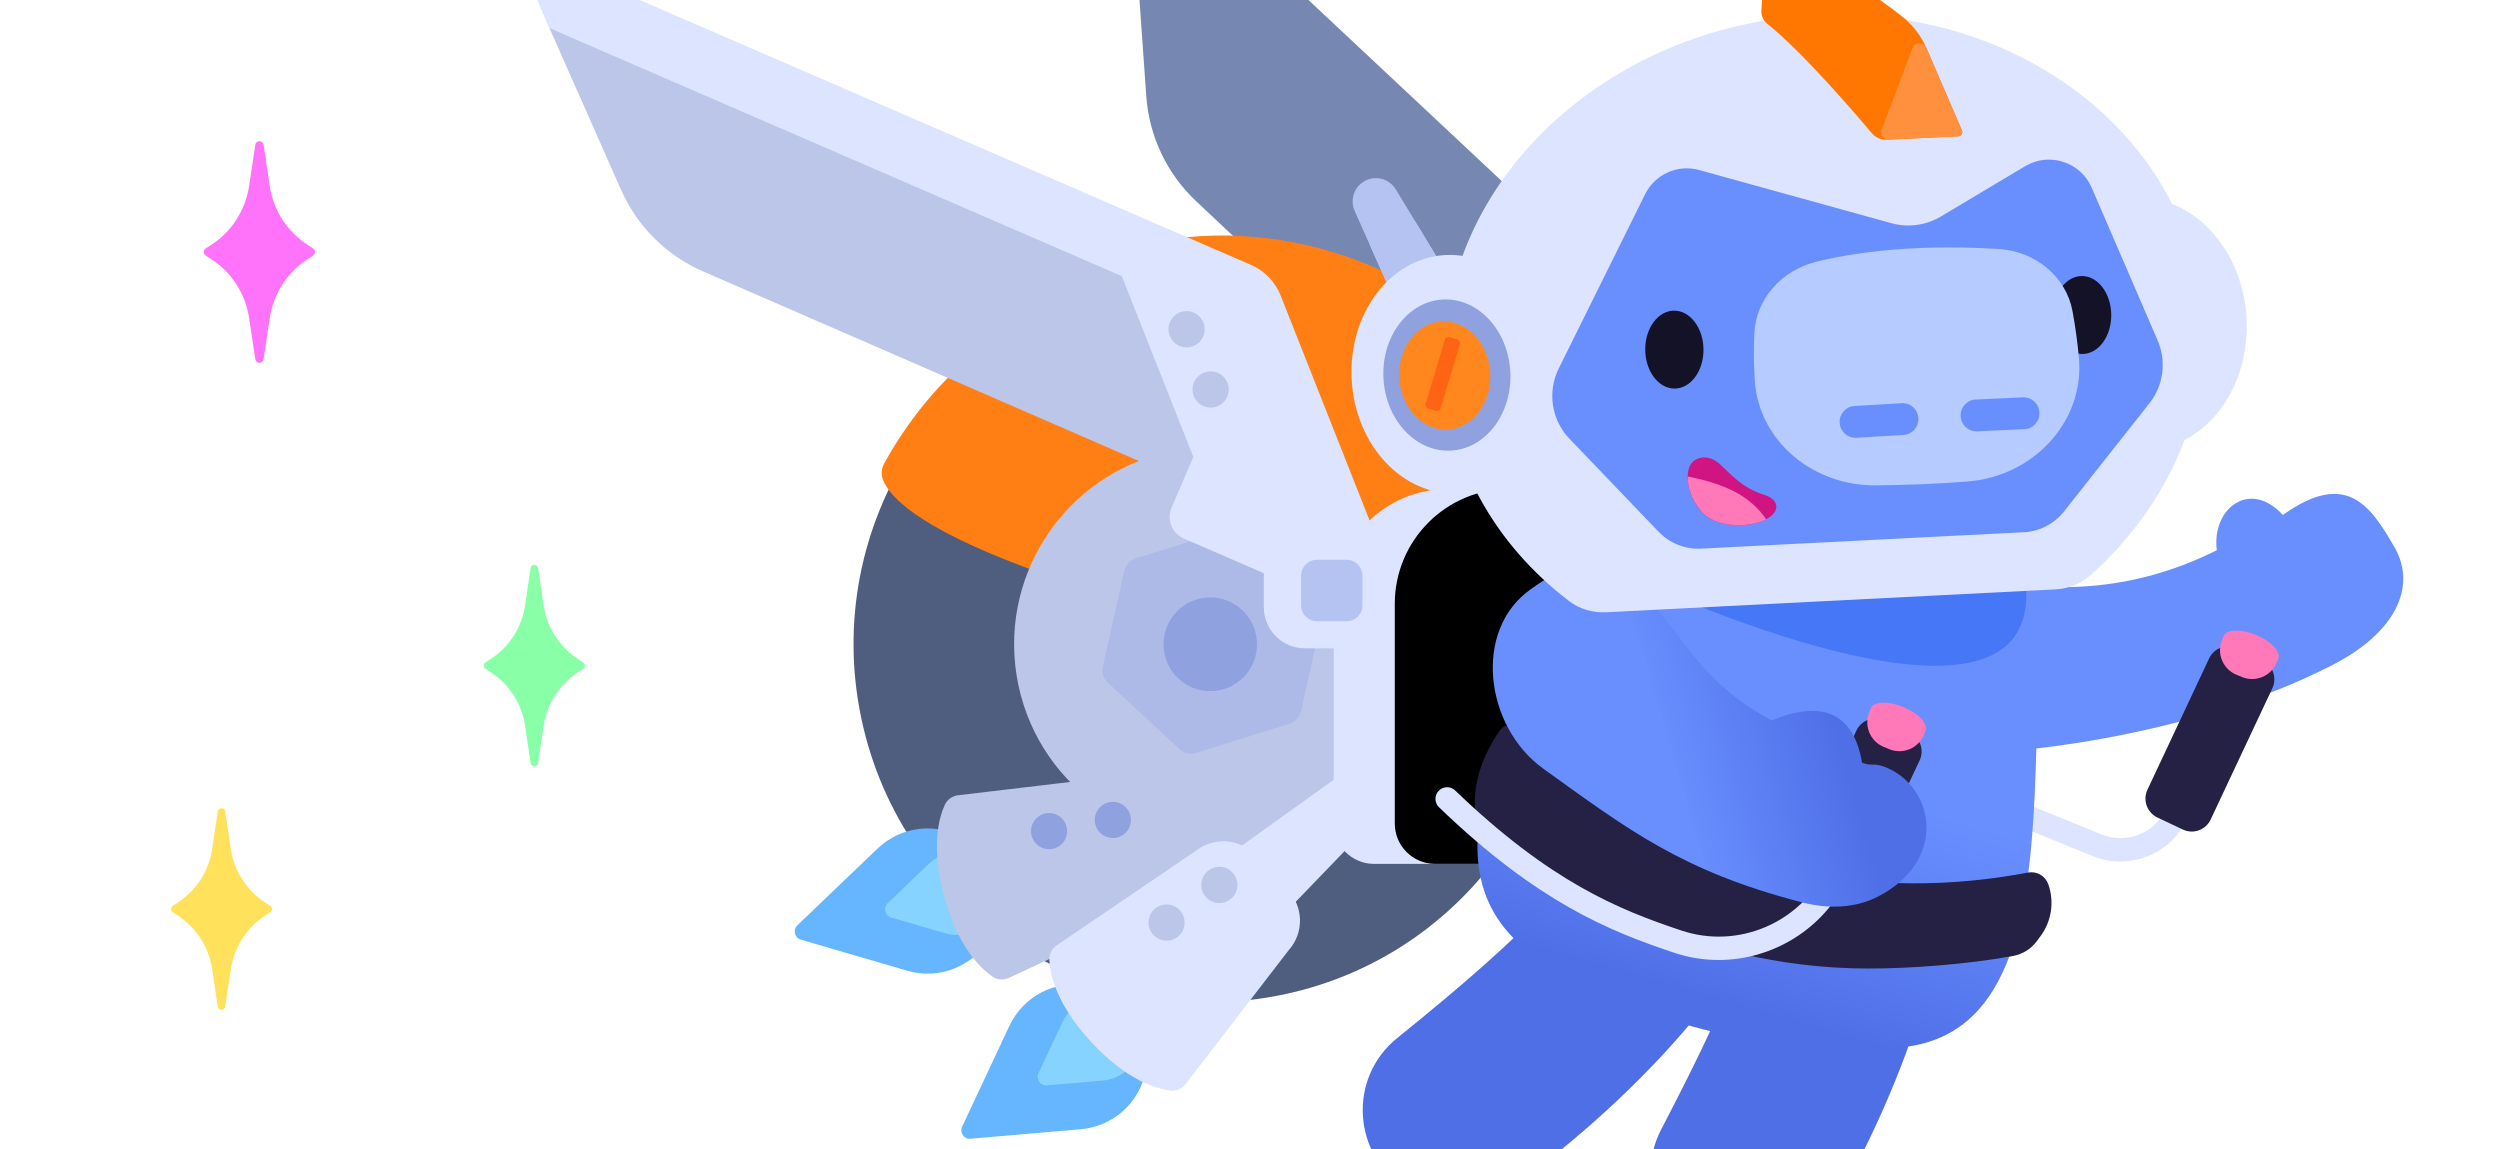 <svg width="124" height="57" viewBox="0 0 124 57" fill="none" xmlns="http://www.w3.org/2000/svg">
<path fill-rule="evenodd" clip-rule="evenodd" d="M85.904 20.79C85.879 20.053 85.563 19.354 85.024 18.851L56.44 -7.924C56.257 -8.095 55.961 -7.956 55.974 -7.706L56.856 4.777C56.998 6.763 57.885 8.627 59.335 9.987L78.279 27.784L77.62 28.492L77.279 28.856C76.838 29.328 76.863 30.071 77.336 30.511L83.687 36.458L86.339 33.608L85.901 20.787L85.904 20.79Z" fill="#7687B2"/>
<path d="M118.758 27.126C117.566 25.057 116.371 23.305 113.23 25.541C111.593 23.754 109.692 25.218 109.953 27.29C105.365 29.59 100.985 29.416 97.412 28.429C97.409 28.429 96.368 36.929 96.525 37.369C100.322 37.502 109.197 36.328 115.624 33.016C118.711 31.463 119.941 29.176 118.758 27.123V27.126Z" fill="#698FFF"/>
<path d="M105.173 42.734C104.722 42.734 104.261 42.649 103.82 42.468L95.57 39.115C95.274 38.995 95.132 38.656 95.251 38.359C95.371 38.062 95.709 37.919 96.005 38.039L104.252 41.393C105.501 41.899 106.942 41.301 107.468 40.058L110.808 32.172C110.934 31.877 111.272 31.738 111.565 31.865C111.858 31.991 111.997 32.33 111.871 32.624L108.531 40.51C107.948 41.892 106.589 42.731 105.169 42.731L105.173 42.734Z" fill="#DCE4FF"/>
<path fill-rule="evenodd" clip-rule="evenodd" d="M77.336 28.28C79.361 37.868 73.255 47.289 63.697 49.32C54.139 51.351 44.747 45.226 42.723 35.638C40.698 26.05 46.803 16.63 56.362 14.599C65.92 12.568 75.312 18.692 77.336 28.28Z" fill="#4F5D7F"/>
<path fill-rule="evenodd" clip-rule="evenodd" d="M71.275 29.568C72.59 35.8 68.623 41.921 62.414 43.24C56.201 44.559 50.099 40.579 48.784 34.351C47.469 28.119 51.436 21.998 57.645 20.679C63.858 19.36 69.96 23.339 71.275 29.568Z" fill="#4F5D7F"/>
<path fill-rule="evenodd" clip-rule="evenodd" d="M74.757 21.059C74.16 23.709 65.7 28.483 60.313 30.969C56.129 30.001 45.832 27.088 43.962 24.127C43.694 23.7 43.713 23.428 43.751 23.26C43.773 23.162 43.814 23.061 43.871 22.957C46.551 18.126 50.922 14.849 56.173 13.732C62.786 12.328 69.67 14.814 74.589 20.385C74.769 20.587 74.817 20.783 74.753 21.059H74.757Z" fill="#FF7F14"/>
<path fill-rule="evenodd" clip-rule="evenodd" d="M61.181 31.128C61.181 31.128 46.98 17.253 49.153 15.589C51.326 13.922 53.886 12.701 56.762 12.09C64.214 10.506 71.294 13.666 76.024 19.024C79.38 22.824 61.181 31.128 61.181 31.128Z" fill="#FF7F14"/>
<path d="M69.544 29.935C68.431 24.662 63.265 21.296 58.011 22.413C52.754 23.529 49.399 28.711 50.512 33.981C51.625 39.254 56.791 42.62 62.045 41.504C67.302 40.387 70.657 35.205 69.544 29.935Z" fill="#BCC6E8"/>
<path d="M56.33 27.698L60.966 26.25C61.25 26.161 61.559 26.231 61.776 26.433L65.346 29.736C65.564 29.938 65.658 30.242 65.592 30.533L64.523 35.284C64.457 35.575 64.242 35.809 63.959 35.898L59.323 37.347C59.039 37.435 58.73 37.366 58.512 37.163L54.943 33.861C54.725 33.658 54.63 33.355 54.697 33.064L55.766 28.312C55.832 28.021 56.046 27.787 56.33 27.698Z" fill="#ADBAE8"/>
<path d="M62.297 31.475C62.562 32.731 61.764 33.965 60.509 34.231C59.257 34.496 58.027 33.696 57.762 32.437C57.497 31.181 58.295 29.948 59.55 29.682C60.802 29.416 62.032 30.216 62.297 31.475Z" fill="#90A1DF"/>
<path d="M49.077 46.561C48.235 47.953 46.563 48.605 45.005 48.15L39.72 46.606C39.411 46.514 39.313 46.122 39.547 45.897L43.53 42.085C44.706 40.962 46.484 40.769 47.872 41.614C49.566 42.648 50.105 44.863 49.074 46.561H49.077Z" fill="#66B6FF"/>
<path d="M49.187 45.394C48.711 46.182 47.765 46.549 46.885 46.292L44.202 45.508C43.892 45.416 43.795 45.024 44.028 44.799L46.05 42.863C46.715 42.228 47.721 42.12 48.506 42.598C49.465 43.183 49.768 44.436 49.187 45.394Z" fill="#86D3FF"/>
<path d="M67.317 40.203L66.796 38.011L57.947 39.282C57.468 38.656 56.67 38.318 55.854 38.457L47.478 39.45C47.21 39.498 46.976 39.672 46.863 39.918C46.563 40.57 46.16 42.035 46.847 44.515C47.538 46.995 48.638 48.039 49.231 48.44C49.458 48.595 49.745 48.624 50.001 48.523L57.661 44.948C58.487 44.622 59.001 43.841 59.032 42.993L67.32 40.2L67.317 40.203Z" fill="#BCC6E8"/>
<path d="M56.847 53.053C56.56 54.657 55.239 55.868 53.621 56.008L48.137 56.482C47.815 56.511 47.585 56.178 47.721 55.884L50.064 50.886C50.755 49.412 52.347 48.586 53.943 48.874C55.895 49.225 57.194 51.095 56.847 53.053Z" fill="#66B6FF"/>
<path d="M56.532 51.923C56.371 52.831 55.624 53.515 54.709 53.594L51.925 53.834C51.603 53.863 51.373 53.53 51.508 53.236L52.697 50.699C53.088 49.867 53.987 49.399 54.892 49.56C55.996 49.757 56.731 50.816 56.532 51.923Z" fill="#86D3FF"/>
<path d="M70.341 38.429L62.839 46.211L60.064 43.038L68.878 36.724L70.345 38.429H70.341Z" fill="#DCE4FF"/>
<path d="M63.939 47.103L58.777 53.809C58.597 54.014 58.329 54.122 58.058 54.09C57.348 54.008 55.891 53.587 54.141 51.702C52.391 49.817 52.079 48.33 52.047 47.612C52.035 47.337 52.161 47.077 52.378 46.913L59.36 42.168C60.253 41.494 61.508 41.605 62.271 42.424L63.895 44.173C64.655 44.993 64.677 46.258 63.943 47.103H63.939Z" fill="#DCE4FF"/>
<path d="M57.181 13.311L26.699 0.06L27.254 1.392L30.796 9.398C31.597 11.223 33.054 12.675 34.88 13.466L59.849 24.329L60.729 22.283L57.181 13.315V13.311Z" fill="#BCC6E8"/>
<path d="M62.038 13.134L26.138 -2.423C25.907 -2.524 25.674 -2.29 25.772 -2.059L27.254 1.389L28.626 1.99L55.642 13.697L59.19 22.666L58.31 24.712L58.112 25.171C57.856 25.766 58.127 26.455 58.72 26.712L66.696 30.169L68.238 26.591L63.523 14.665C63.252 13.979 62.719 13.428 62.044 13.134H62.038Z" fill="#DCE4FF"/>
<path d="M71.842 24.247H84.696V42.848H68.15C67.046 42.848 66.153 41.949 66.153 40.845V29.954C66.153 26.803 68.701 24.247 71.842 24.247Z" fill="#DCE4FF"/>
<path d="M74.87 24.247H87.724V42.848H71.177C70.073 42.848 69.181 41.949 69.181 40.845V29.954C69.181 26.803 71.729 24.247 74.87 24.247Z" fill="black"/>
<path d="M77.201 44.413C74.889 46.846 72.442 48.95 69.298 51.49C66.832 53.48 67.078 57.323 69.777 58.977L69.869 59.034C71.49 60.028 73.511 59.955 75.034 58.864C78.065 56.69 81.36 53.761 83.987 50.595C84.044 50.528 84.034 50.424 83.971 50.367L77.424 44.407C77.358 44.347 77.257 44.35 77.197 44.417L77.201 44.413Z" fill="#4F6FE7"/>
<path d="M86.819 46.369C85.668 49.523 84.264 52.436 82.394 56.023C80.928 58.835 82.681 62.258 85.816 62.695L85.923 62.711C87.802 62.97 89.629 62.094 90.59 60.48C92.504 57.273 94.359 53.268 95.504 49.311C95.529 49.228 95.478 49.137 95.396 49.108L87.02 46.267C86.935 46.239 86.847 46.283 86.816 46.365L86.819 46.369Z" fill="#4F6FE7"/>
<path d="M80.524 26C75.822 33.588 69.468 42.889 76.226 47.488C81.388 50.999 88.944 52.467 94.296 51.949C99.647 51.43 100.635 45.691 100.925 39.317C101.218 32.943 100.953 26.158 100.953 26.158L80.521 26H80.524Z" fill="url(#paint0_linear_2482_300341)"/>
<path d="M80.729 28.549C80.729 28.549 101.915 38.615 100.432 28.549H80.729Z" fill="#4677F7"/>
<path d="M66.431 26.36H64.716C63.594 26.36 62.685 27.272 62.685 28.398V30.118C62.685 31.244 63.594 32.156 64.716 32.156H66.431C67.553 32.156 68.462 31.244 68.462 30.118V28.398C68.462 27.272 67.553 26.36 66.431 26.36Z" fill="#DCE4FF"/>
<path d="M66.794 27.765H65.318C64.886 27.765 64.536 28.116 64.536 28.549V30.03C64.536 30.463 64.886 30.814 65.318 30.814H66.794C67.225 30.814 67.576 30.463 67.576 30.03V28.549C67.576 28.116 67.225 27.765 66.794 27.765Z" fill="#B5C3F3"/>
<path d="M112.214 32.757L110.951 32.159C110.434 31.915 109.818 32.137 109.574 32.655L106.514 39.168C106.27 39.686 106.491 40.304 107.008 40.549L108.272 41.146C108.788 41.391 109.405 41.169 109.648 40.65L112.709 34.138C112.953 33.619 112.731 33.001 112.214 32.757Z" fill="#242145"/>
<path d="M74.406 36.202C73.221 37.938 72.965 39.485 73.268 40.823C76.986 43.648 83.659 48.039 92.688 48.039C94.706 48.039 97.478 47.846 99.849 47.416C100.316 47.33 100.732 47.074 101.016 46.694L101.202 46.444C101.757 45.704 101.905 44.733 101.596 43.86C101.451 43.449 101.029 43.199 100.6 43.278C87.692 45.711 78.903 39.251 75.189 36.103C74.949 35.901 74.586 35.945 74.409 36.205L74.406 36.202Z" fill="#242145"/>
<path d="M110.267 31.605L112.981 32.721L112.923 32.862C112.648 33.535 111.879 33.858 111.208 33.582L110.928 33.467C110.257 33.191 109.935 32.419 110.21 31.746L110.267 31.605Z" fill="#FF78B8"/>
<path d="M113.003 32.668C113.143 32.327 112.648 31.8 111.899 31.492C111.149 31.184 110.429 31.211 110.289 31.552C110.15 31.893 110.645 32.419 111.394 32.727C112.143 33.035 112.864 33.009 113.003 32.668Z" fill="#FF78B8"/>
<path d="M85.248 47.615C84.517 47.615 83.776 47.501 83.053 47.261C79.821 46.185 76.257 44.743 71.376 40.042C71.146 39.821 71.139 39.454 71.36 39.223C71.581 38.992 71.947 38.986 72.177 39.207C76.882 43.74 80.31 45.129 83.416 46.16C86.198 47.084 89.269 45.79 90.562 43.145L93.627 36.882C93.769 36.594 94.113 36.477 94.4 36.616C94.687 36.758 94.804 37.103 94.665 37.391L91.6 43.655C90.389 46.128 87.875 47.615 85.245 47.615H85.248Z" fill="#DCE4FF"/>
<path d="M94.719 36.335L93.456 35.738C92.939 35.493 92.323 35.716 92.079 36.234L89.018 42.746C88.775 43.265 88.996 43.883 89.513 44.127L90.777 44.725C91.293 44.969 91.91 44.747 92.153 44.229L95.214 37.716C95.457 37.198 95.236 36.58 94.719 36.335Z" fill="#242145"/>
<path d="M76.548 38.128C80.723 41.121 83.41 43.215 89.373 44.755C90.641 45.084 91.987 45.069 93.151 44.468C96.683 42.649 95.926 38.913 93.416 38.014C92.918 37.837 92.829 38.014 92.356 37.828C92.158 36.603 91.41 34.25 87.882 35.733C84.195 33.769 83.498 31.416 81.442 29.385C80.064 28.021 77.916 27.838 76.327 28.945L75.945 29.211C73.025 31.248 73.653 36.05 76.548 38.125V38.128Z" fill="url(#paint1_linear_2482_300341)"/>
<path d="M92.772 35.185L95.486 36.3L95.429 36.441C95.154 37.114 94.384 37.437 93.713 37.161L93.433 37.046C92.762 36.77 92.44 35.998 92.715 35.325L92.772 35.185Z" fill="#FF78B8"/>
<path d="M95.51 36.243C95.65 35.902 95.155 35.376 94.406 35.068C93.657 34.76 92.936 34.786 92.797 35.127C92.657 35.469 93.152 35.995 93.901 36.303C94.651 36.611 95.371 36.584 95.51 36.243Z" fill="#FF78B8"/>
<path d="M111.429 15.783C111.618 19.243 109.414 22.179 106.506 22.34C103.599 22.498 101.092 19.822 100.902 16.358C100.713 12.898 102.918 9.962 105.825 9.801C108.733 9.642 111.24 12.319 111.429 15.783Z" fill="#DCE4FF"/>
<path d="M96.74 3.939C93.252 3.809 89.682 3.91 86.273 4.277C78.108 5.157 72.151 12.135 73.028 19.869C73.037 19.942 73.044 20.012 73.053 20.084C73.643 25.01 78.033 28.733 83.264 28.841C87.768 28.932 92.776 28.86 97.462 28.458C103.022 27.983 107.619 23.428 107.528 18.139C107.496 16.361 107.039 14.643 106.856 12.9C106.339 7.928 102.003 4.135 96.737 3.935L96.74 3.939Z" fill="#698FFF"/>
<path d="M83.07 19.273C83.867 19.264 84.504 18.392 84.493 17.324C84.481 16.257 83.824 15.399 83.027 15.408C82.229 15.417 81.592 16.289 81.604 17.357C81.616 18.424 82.272 19.282 83.07 19.273Z" fill="#141226"/>
<path d="M103.295 17.557C104.093 17.548 104.73 16.675 104.718 15.608C104.706 14.54 104.049 13.682 103.252 13.691C102.454 13.7 101.817 14.573 101.829 15.64C101.841 16.708 102.497 17.566 103.295 17.557Z" fill="#141226"/>
<path d="M99.162 12.353C96.087 12.157 92.814 12.306 90.082 12.983C88.354 13.413 87.096 14.84 87.017 16.526C86.979 17.31 86.983 18.104 87.039 18.908C87.251 21.862 89.906 24.105 93.037 24.073C94.52 24.061 96.081 24.001 97.604 23.881C100.909 23.615 103.406 20.86 103.113 17.737C103.041 16.95 102.933 16.172 102.795 15.425C102.479 13.732 100.975 12.47 99.159 12.353H99.162Z" fill="#B6CBFF"/>
<path d="M94.322 19.998L91.983 20.137C91.55 20.162 91.22 20.535 91.246 20.969L91.246 20.973C91.271 21.407 91.643 21.738 92.076 21.712L94.415 21.574C94.848 21.548 95.178 21.175 95.153 20.741L95.152 20.738C95.127 20.304 94.755 19.972 94.322 19.998Z" fill="#698FFF"/>
<path d="M98.067 21.393L100.408 21.286C100.841 21.266 101.176 20.898 101.157 20.463L101.156 20.46C101.137 20.025 100.77 19.689 100.336 19.709L97.996 19.816C97.562 19.836 97.227 20.204 97.247 20.639L97.247 20.642C97.267 21.076 97.634 21.413 98.067 21.393Z" fill="#698FFF"/>
<path d="M90.026 0.75C79.629 1.281 71.398 9.079 71.637 18.171C71.764 22.871 74.132 26.996 77.825 29.812C78.351 30.213 79.007 30.403 79.666 30.368L101.956 29.233C102.605 29.201 103.227 28.948 103.709 28.515C107.26 25.329 109.414 20.964 109.288 16.253C109.045 7.162 100.42 0.222 90.023 0.75H90.026ZM100.376 26.398L84.375 27.211C83.583 27.253 82.814 26.946 82.265 26.373L77.844 21.761C76.951 20.831 76.74 19.439 77.311 18.281L81.596 9.636C82.088 8.643 83.214 8.136 84.28 8.434L93.807 11.069C94.639 11.3 95.529 11.18 96.27 10.737L100.445 8.244C101.644 7.529 103.195 8.032 103.75 9.313L107.02 16.886C107.468 17.921 107.311 19.116 106.614 19.999L102.378 25.364C101.89 25.984 101.158 26.36 100.373 26.402L100.376 26.398Z" fill="#DCE4FF"/>
<path d="M87.525 24.551C86.415 24.209 85.866 23.536 85.305 23.02C84.743 22.504 84.1 22.656 83.857 23.033C83.615 23.409 83.593 24.469 84.394 25.37C85.195 26.272 86.916 26.136 87.62 25.75C88.323 25.364 88.241 24.773 87.522 24.551H87.525Z" fill="#D01582"/>
<path d="M83.712 23.634C83.7 24.124 83.87 24.779 84.393 25.37C85.188 26.266 86.891 26.139 87.604 25.76C86.894 24.716 85.775 24.039 83.712 23.634Z" fill="#FF78B8"/>
<path d="M71.893 13.777L69.282 15.153L67.191 10.462C66.942 9.905 67.169 9.25 67.708 8.969C68.247 8.684 68.909 8.87 69.228 9.389L71.893 13.777Z" fill="#B5C3F3"/>
<path d="M67.935 12.129L69.282 15.153L71.89 13.777L70.171 10.949C69.427 11.344 68.68 11.74 67.932 12.129H67.935Z" fill="#B5C3F3"/>
<path d="M76.961 18.288C77.137 21.549 75.062 24.317 72.322 24.466C69.585 24.615 67.219 22.093 67.043 18.829C66.866 15.567 68.941 12.803 71.682 12.651C74.419 12.502 76.784 15.023 76.961 18.285V18.288Z" fill="#DCE4FF"/>
<path d="M74.911 18.43C75.025 20.499 73.706 22.255 71.969 22.35C70.231 22.445 68.733 20.844 68.62 18.775C68.506 16.706 69.824 14.95 71.562 14.856C73.299 14.761 74.797 16.361 74.911 18.43Z" fill="#90A1DF"/>
<path fill-rule="evenodd" clip-rule="evenodd" d="M73.911 18.5C73.993 19.98 73.047 21.239 71.805 21.306C70.559 21.372 69.487 20.227 69.405 18.747C69.323 17.266 70.269 16.007 71.511 15.941C72.757 15.874 73.829 17.019 73.911 18.5Z" fill="#FF871D"/>
<path fill-rule="evenodd" clip-rule="evenodd" d="M71.212 20.382L70.84 20.268C70.736 20.237 70.679 20.129 70.71 20.025L71.666 16.852C71.697 16.747 71.805 16.691 71.909 16.722L72.281 16.836C72.385 16.868 72.442 16.975 72.41 17.08L71.455 20.252C71.423 20.357 71.316 20.414 71.212 20.382Z" fill="#FF6414"/>
<path fill-rule="evenodd" clip-rule="evenodd" d="M94.353 0.826C93.132 -0.148 90.739 -1.844 88.402 -2.277C87.948 -2.363 87.522 -2.024 87.494 -1.562L87.364 0.522C87.349 0.775 87.456 1.016 87.651 1.174C89.405 2.582 91.984 5.587 92.842 6.605C93.028 6.827 93.302 6.944 93.589 6.931L97.131 6.76C97.276 6.754 97.367 6.605 97.311 6.469L95.567 2.417C95.299 1.794 94.882 1.244 94.353 0.823V0.826Z" fill="#FF7700"/>
<path fill-rule="evenodd" clip-rule="evenodd" d="M93.331 6.431L94.851 2.398C94.971 2.079 95.415 2.069 95.551 2.382L97.314 6.469C97.371 6.602 97.279 6.751 97.134 6.76L93.691 6.925C93.429 6.938 93.24 6.675 93.331 6.431Z" fill="#FF903E"/>
<path d="M58.856 17.228C59.351 17.228 59.752 16.826 59.752 16.329C59.752 15.833 59.351 15.431 58.856 15.431C58.361 15.431 57.96 15.833 57.96 16.329C57.96 16.826 58.361 17.228 58.856 17.228Z" fill="#BCC6E8"/>
<path d="M60.048 20.217C60.543 20.217 60.944 19.815 60.944 19.319C60.944 18.823 60.543 18.42 60.048 18.42C59.553 18.42 59.152 18.823 59.152 19.319C59.152 19.815 59.553 20.217 60.048 20.217Z" fill="#BCC6E8"/>
<path d="M52.035 42.123C52.529 42.123 52.93 41.721 52.93 41.225C52.93 40.729 52.529 40.327 52.035 40.327C51.54 40.327 51.139 40.729 51.139 41.225C51.139 41.721 51.54 42.123 52.035 42.123Z" fill="#90A1DF"/>
<path d="M55.198 41.567C55.693 41.567 56.093 41.165 56.093 40.668C56.093 40.172 55.693 39.77 55.198 39.77C54.703 39.77 54.302 40.172 54.302 40.668C54.302 41.165 54.703 41.567 55.198 41.567Z" fill="#90A1DF"/>
<path d="M57.863 46.657C58.358 46.657 58.758 46.254 58.758 45.758C58.758 45.262 58.358 44.86 57.863 44.86C57.368 44.86 56.967 45.262 56.967 45.758C56.967 46.254 57.368 46.657 57.863 46.657Z" fill="#BCC6E8"/>
<path d="M60.48 44.79C60.975 44.79 61.376 44.388 61.376 43.892C61.376 43.395 60.975 42.993 60.48 42.993C59.986 42.993 59.584 43.395 59.584 43.892C59.584 44.388 59.986 44.79 60.48 44.79Z" fill="#BCC6E8"/>
<path d="M13.162 44.77C12.235 44.169 11.608 43.202 11.447 42.106L11.17 40.247C11.156 40.154 11.078 40.089 10.986 40.089C10.893 40.089 10.815 40.159 10.801 40.247L10.525 42.106C10.363 43.198 9.736 44.169 8.809 44.77L8.57 44.928C8.514 44.96 8.482 45.02 8.482 45.085V45.094C8.482 45.159 8.514 45.219 8.57 45.251L8.809 45.408C9.736 46.01 10.363 46.977 10.525 48.073L10.801 49.932C10.815 50.025 10.893 50.089 10.986 50.089C11.078 50.089 11.156 50.02 11.17 49.932L11.447 48.073C11.608 46.981 12.235 46.01 13.162 45.408L13.402 45.251C13.457 45.219 13.489 45.159 13.489 45.094V45.085C13.489 45.02 13.457 44.96 13.402 44.928L13.162 44.77Z" fill="#FFE15C"/>
<path d="M28.68 32.695C27.753 32.094 27.126 31.127 26.965 30.031L26.688 28.171C26.674 28.079 26.596 28.014 26.504 28.014C26.412 28.014 26.333 28.084 26.319 28.171L26.043 30.031C25.881 31.122 25.254 32.094 24.327 32.695L24.088 32.852C24.032 32.885 24 32.945 24 33.01V33.019C24 33.084 24.032 33.144 24.088 33.176L24.327 33.333C25.254 33.935 25.881 34.901 26.043 35.998L26.319 37.857C26.333 37.949 26.412 38.014 26.504 38.014C26.596 38.014 26.674 37.945 26.688 37.857L26.965 35.998C27.126 34.906 27.753 33.935 28.68 33.333L28.92 33.176C28.975 33.144 29.008 33.084 29.008 33.019V33.01C29.008 32.945 28.975 32.885 28.92 32.852L28.68 32.695Z" fill="#89FFA7"/>
<path d="M15.261 12.148C14.243 11.489 13.555 10.423 13.378 9.22L13.072 7.174C13.058 7.075 12.97 7 12.867 7C12.765 7 12.68 7.075 12.663 7.174L12.357 9.22C12.176 10.423 11.492 11.489 10.473 12.148L10.208 12.319C10.15 12.357 10.112 12.421 10.112 12.493V12.507C10.112 12.575 10.146 12.643 10.208 12.681L10.473 12.852C11.492 13.511 12.18 14.577 12.357 15.78L12.663 17.826C12.677 17.925 12.765 18 12.867 18C12.97 18 13.055 17.925 13.072 17.826L13.378 15.78C13.559 14.577 14.243 13.511 15.261 12.852L15.527 12.681C15.585 12.643 15.623 12.579 15.623 12.507V12.493C15.623 12.425 15.588 12.357 15.527 12.319L15.261 12.148Z" fill="#FF73FA"/>
<defs>
<linearGradient id="paint0_linear_2482_300341" x1="91.839" y1="25.472" x2="84.849" y2="49.562" gradientUnits="userSpaceOnUse">
<stop offset="0.52" stop-color="#698FFF"/>
<stop offset="0.83" stop-color="#597BF0"/>
<stop offset="1" stop-color="#4F6FE7"/>
</linearGradient>
<linearGradient id="paint1_linear_2482_300341" x1="77.036" y1="38.887" x2="94.127" y2="33.93" gradientUnits="userSpaceOnUse">
<stop offset="0.34" stop-color="#698FFF"/>
<stop offset="0.35" stop-color="#678DFD"/>
<stop offset="0.8" stop-color="#4F6FE7"/>
</linearGradient>
</defs>
</svg>
